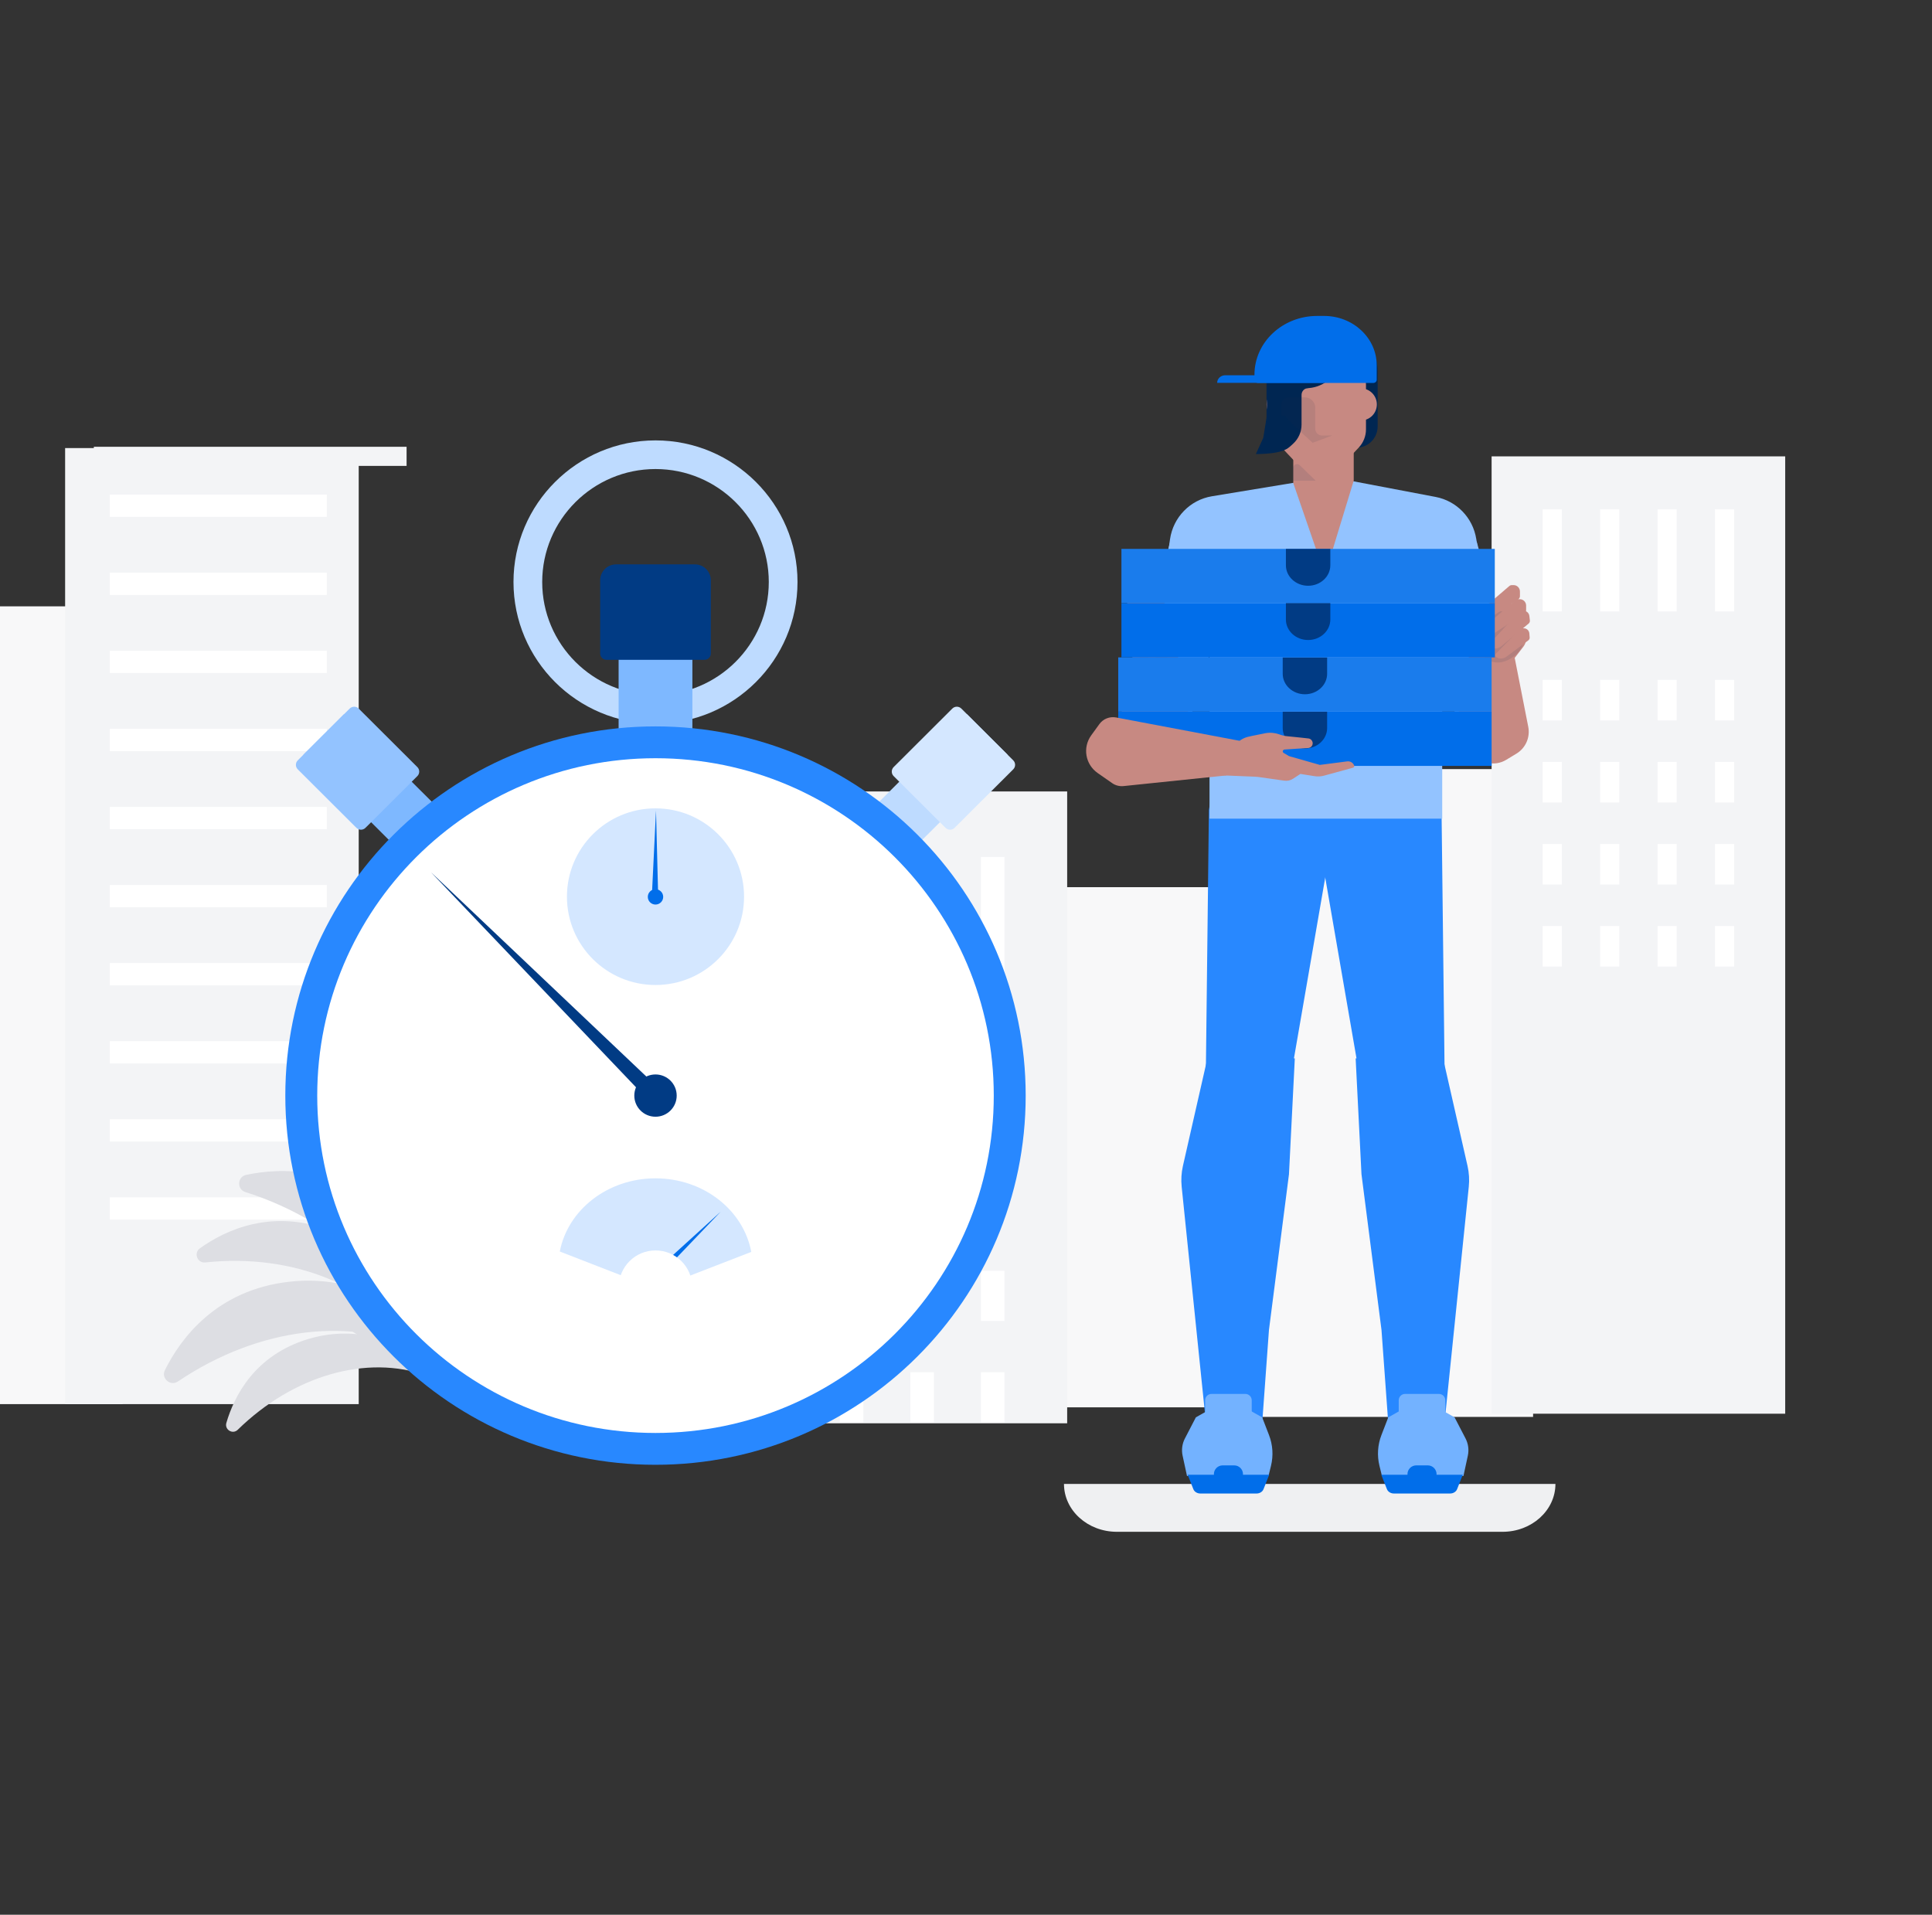 <svg width="336" height="333" viewBox="0 0 336 333" fill="none" xmlns="http://www.w3.org/2000/svg">
<rect x="0" y="0" width="336" height="333" fill="#333333" stroke="none"/>
<g clip-path="url(#clip0_1066_14228)">
<path d="M168.945 132.645H218.895V245.31H168.945V132.645Z" fill="#F8F8F9"/>
</g>
<g clip-path="url(#clip1_1066_14228)">
<path d="M-40.29 105.45H21.315V244.2H-40.29V105.45Z" fill="#F8F8F9"/>
</g>
<g clip-path="url(#clip2_1066_14228)">
<path d="M216.675 133.755H266.625V246.42H216.675V133.755Z" fill="#F8F8F9"/>
</g>
<g clip-path="url(#clip3_1066_14228)">
<path d="M259.41 79.365H310.47V245.865H259.41V79.365Z" fill="#F3F4F6"/>
<path d="M298.26 88.579H301.59V106.339H298.26V88.579Z" fill="white"/>
<path d="M288.27 88.579H291.6V106.339H288.27V88.579Z" fill="white"/>
<path d="M278.28 88.579H281.61V106.339H278.28V88.579Z" fill="white"/>
<path d="M268.29 88.579H271.62V106.339H268.29V88.579Z" fill="white"/>
<path d="M298.26 118.234H301.59V125.29H298.26V118.234Z" fill="white"/>
<path d="M288.27 118.234H291.6V125.29H288.27V118.234Z" fill="white"/>
<path d="M278.28 118.234H281.61V125.29H278.28V118.234Z" fill="white"/>
<path d="M268.29 118.234H271.62V125.29H268.29V118.234Z" fill="white"/>
<path d="M298.26 132.503H301.59V139.56H298.26V132.503Z" fill="white"/>
<path d="M288.27 132.503H291.6V139.56H288.27V132.503Z" fill="white"/>
<path d="M278.28 132.503H281.61V139.56H278.28V132.503Z" fill="white"/>
<path d="M268.29 132.503H271.62V139.56H268.29V132.503Z" fill="white"/>
<path d="M298.26 146.773H301.59V153.829H298.26V146.773Z" fill="white"/>
<path d="M288.27 146.773H291.6V153.829H288.27V146.773Z" fill="white"/>
<path d="M278.28 146.773H281.61V153.829H278.28V146.773Z" fill="white"/>
<path d="M268.29 146.773H271.62V153.829H268.29V146.773Z" fill="white"/>
<path d="M298.26 161.043H301.59V168.099H298.26V161.043Z" fill="white"/>
<path d="M288.27 161.043H291.6V168.099H288.27V161.043Z" fill="white"/>
<path d="M278.28 161.043H281.61V168.099H278.28V161.043Z" fill="white"/>
<path d="M268.29 161.043H271.62V168.099H268.29V161.043Z" fill="white"/>
</g>
<g clip-path="url(#clip4_1066_14228)">
<path d="M122.88 137.64H185.595V343.545H122.88V137.64Z" fill="#F3F4F6"/>
<path d="M170.598 149.035H174.688V170.998H170.598V149.035Z" fill="white"/>
<path d="M158.328 149.035H162.418V170.998H158.328V149.035Z" fill="white"/>
<path d="M146.057 149.035H150.147V170.998H146.057V149.035Z" fill="white"/>
<path d="M133.787 149.035H137.877V170.998H133.787V149.035Z" fill="white"/>
<path d="M170.598 185.708H174.688V194.434H170.598V185.708Z" fill="white"/>
<path d="M158.328 185.708H162.418V194.434H158.328V185.708Z" fill="white"/>
<path d="M146.057 185.708H150.147V194.434H146.057V185.708Z" fill="white"/>
<path d="M133.787 185.708H137.877V194.434H133.787V185.708Z" fill="white"/>
<path d="M170.598 203.355H174.688V212.081H170.598V203.355Z" fill="white"/>
<path d="M158.328 203.355H162.418V212.081H158.328V203.355Z" fill="white"/>
<path d="M146.057 203.355H150.147V212.081H146.057V203.355Z" fill="white"/>
<path d="M133.787 203.355H137.877V212.081H133.787V203.355Z" fill="white"/>
<path d="M170.598 221.001H174.688V229.728H170.598V221.001Z" fill="white"/>
<path d="M158.328 221.001H162.418V229.728H158.328V221.001Z" fill="white"/>
<path d="M146.057 221.001H150.147V229.728H146.057V221.001Z" fill="white"/>
<path d="M133.787 221.001H137.877V229.728H133.787V221.001Z" fill="white"/>
<path d="M170.598 238.648H174.688V247.374H170.598V238.648Z" fill="white"/>
<path d="M158.328 238.648H162.418V247.374H158.328V238.648Z" fill="white"/>
<path d="M146.057 238.648H150.147V247.374H146.057V238.648Z" fill="white"/>
<path d="M133.787 238.648H137.877V247.374H133.787V238.648Z" fill="white"/>
</g>
<g clip-path="url(#clip5_1066_14228)">
<path d="M11.325 77.921H62.385V244.2H11.325V77.921Z" fill="#F3F4F6"/>
<path d="M16.32 77.7H70.71V81.026H16.32V77.7Z" fill="#F3F4F6"/>
<path d="M19.095 86.014H56.835V89.894H19.095V86.014Z" fill="white"/>
<path d="M19.095 99.594H56.835V103.473H19.095V99.594Z" fill="white"/>
<path d="M19.095 113.173H56.835V117.053H19.095V113.173Z" fill="white"/>
<path d="M19.095 126.752H56.835V130.632H19.095V126.752Z" fill="white"/>
<path d="M19.095 140.332H56.835V144.212H19.095V140.332Z" fill="white"/>
<path d="M19.095 153.911H56.835V157.791H19.095V153.911Z" fill="white"/>
<path d="M19.095 167.491H56.835V171.371H19.095V167.491Z" fill="white"/>
<path d="M19.095 181.07H56.835V184.95H19.095V181.07Z" fill="white"/>
<path d="M19.095 194.65H56.835V198.53H19.095V194.65Z" fill="white"/>
<path d="M19.095 208.229H56.835V212.109H19.095V208.229Z" fill="white"/>
</g>
<g clip-path="url(#clip6_1066_14228)">
<path d="M73.737 239.207C71.494 224.881 59.305 212.563 42.669 207.313C41.159 206.836 41.261 204.655 42.807 204.328C48.871 203.043 59.186 202.734 68.163 211.684C79.901 223.388 76.434 239.269 76.434 239.269L73.737 239.207Z" fill="#DDDEE3"/>
<path d="M71.845 234.358C65.034 223.584 50.92 217.934 35.699 219.555C34.317 219.702 33.636 217.906 34.766 217.097C39.196 213.924 47.389 210.04 57.74 214.103C71.276 219.416 74.036 233.459 74.036 233.459L71.845 234.358Z" fill="#DDDEE3"/>
<path d="M74.178 235.257C61.684 228.737 45.03 230.748 30.956 240.248C29.627 241.145 27.967 239.712 28.684 238.273C31.471 232.677 37.683 224.339 50.308 222.909C63.838 221.376 73.172 229.679 76.096 232.721C76.669 233.317 76.706 234.245 76.179 234.878C75.689 235.468 74.859 235.612 74.178 235.257Z" fill="#DDDEE3"/>
<path d="M74.278 239.252C63.757 235.483 50.967 239.246 41.339 248.661C40.465 249.515 39.025 248.639 39.367 247.463C40.71 242.847 44.266 235.691 53.603 232.874C65.813 229.191 75.304 237.435 75.304 237.435L74.278 239.252Z" fill="#DDDEE3"/>
<path d="M76.434 239.269L72.057 225.08L57.968 229.414L74.139 239.886L76.434 239.269Z" fill="#DDDEE3"/>
</g>
<g clip-path="url(#clip7_1066_14228)">
<path d="M114 125.853C127.618 125.853 138.697 114.804 138.697 101.222C138.697 87.639 127.618 76.59 114 76.59C100.381 76.59 89.302 87.639 89.302 101.222C89.302 114.804 100.381 125.853 114 125.853ZM114 81.572C124.864 81.572 133.702 90.386 133.702 101.222C133.702 112.057 124.864 120.871 114 120.871C103.136 120.871 94.297 112.057 94.297 101.222C94.297 90.386 103.136 81.572 114 81.572Z" fill="#BEDBFF"/>
<path d="M107.585 102.578H120.415V138.278H107.585V102.578Z" fill="#7EB8FF"/>
<path d="M122.513 114.754H105.487C104.874 114.754 104.377 114.258 104.377 113.647V100.917C104.377 99.389 105.62 98.15 107.152 98.15H120.848C122.38 98.15 123.623 99.389 123.623 100.917V113.647C123.623 114.258 123.126 114.754 122.513 114.754Z" fill="#013B84"/>
<path d="M149.922 156.498L142.858 149.453L168.169 124.209L175.233 131.254L149.922 156.498Z" fill="#BEDBFF"/>
<path d="M164.442 143.973L155.416 134.972C154.983 134.54 154.983 133.839 155.416 133.407L165.619 123.23C166.053 122.798 166.756 122.798 167.189 123.23L176.215 132.232C176.648 132.665 176.648 133.365 176.215 133.798L166.012 143.973C165.578 144.406 164.875 144.406 164.442 143.973Z" fill="#D4E7FF"/>
<path d="M52.767 131.253L59.83 124.208L85.141 149.452L78.078 156.496L52.767 131.253Z" fill="#7EB8FF"/>
<path d="M63.558 143.973L72.584 134.972C73.017 134.54 73.017 133.839 72.584 133.407L62.38 123.231C61.947 122.799 61.244 122.799 60.811 123.231L51.785 132.232C51.352 132.665 51.352 133.365 51.785 133.798L61.989 143.973C62.422 144.406 63.125 144.406 63.558 143.973Z" fill="#93C3FF"/>
<path d="M114 254.745C78.444 254.745 49.62 225.998 49.62 190.537C49.62 155.076 78.444 126.329 114 126.329C149.556 126.329 178.38 155.076 178.38 190.537C178.38 225.998 149.556 254.745 114 254.745Z" fill="#2888FF"/>
<path d="M114 249.21C81.509 249.21 55.17 222.941 55.17 190.537C55.17 158.133 81.509 131.864 114 131.864C146.491 131.864 172.83 158.133 172.83 190.537C172.83 222.941 146.491 249.21 114 249.21Z" fill="white"/>
<path d="M114 194.213C111.964 194.213 110.314 192.567 110.314 190.537C110.314 188.507 111.964 186.861 114 186.861C116.036 186.861 117.686 188.507 117.686 190.537C117.686 192.567 116.036 194.213 114 194.213Z" fill="#013B84"/>
<path d="M114.982 189.662L74.961 151.705L113.019 191.619L114.982 189.662Z" fill="#013B84"/>
<path d="M114 171.305C105.493 171.305 98.598 164.428 98.598 155.944C98.598 147.46 105.493 140.583 114 140.583C122.506 140.583 129.402 147.46 129.402 155.944C129.402 164.428 122.506 171.305 114 171.305Z" fill="#D4E7FF"/>
<path d="M114 157.313C113.261 157.313 112.662 156.716 112.662 155.979C112.662 155.242 113.261 154.644 114 154.644C114.739 154.644 115.338 155.242 115.338 155.979C115.338 156.716 114.739 157.313 114 157.313Z" fill="#016EEA"/>
<path d="M114.467 155.998L114.088 140.953L113.357 155.985L114.467 155.998Z" fill="#016EEA"/>
<path d="M130.656 217.723L114.075 224.148L97.356 217.656C98.742 210.426 105.664 204.928 113.999 204.928C122.361 204.928 129.3 210.46 130.656 217.723Z" fill="#D4E7FF"/>
<path d="M114.3 222.256L125.356 210.711L113.524 221.464L114.3 222.256Z" fill="#016EEA"/>
<path d="M113.999 230.197C110.474 230.197 107.617 227.347 107.617 223.831C107.617 220.316 110.474 217.466 113.999 217.466C117.524 217.466 120.382 220.316 120.382 223.831C120.382 227.347 117.524 230.197 113.999 230.197Z" fill="white"/>
</g>
<g clip-path="url(#clip8_1066_14228)">
<path d="M185.04 258.075C185.04 262.673 189.16 266.4 194.243 266.4H261.307C266.39 266.4 270.51 262.673 270.51 258.075H185.04Z" fill="#EFF0F2"/>
</g>
<g clip-path="url(#clip9_1066_14228)">
<path d="M256.808 94.162L263.759 119.767C263.886 120.235 263.857 120.731 263.676 121.18L261.795 125.87C261.443 126.746 260.578 127.301 259.64 127.253L253.95 126.959L244.047 94.168L256.808 94.162Z" fill="#93C3FF"/>
<path d="M262.296 108.66L265.784 126.406C266.144 128.238 265.323 130.1 263.734 131.063L261.949 132.144C259.865 133.405 257.158 132.728 255.903 130.631L254.147 127.694C253.596 126.773 253.396 125.681 253.586 124.623L255.842 112.049L262.296 108.66Z" fill="#C78982"/>
<path d="M256.581 113.599L259.598 115.084C260.735 115.973 262.389 115.765 263.272 114.621L264.902 112.511C265.786 111.367 265.579 109.703 264.442 108.814L262.727 104.767C261.59 103.878 259.137 104.969 258.254 106.113L256.292 109.677C255.544 110.644 255.619 112.847 256.581 113.599Z" fill="#C78982"/>
<path d="M235.927 77.851H220.267V64.518C220.266 59.844 224.033 56.055 228.679 56.055H231.18C235.825 56.055 239.591 59.844 239.591 64.518V74.164C239.591 76.2 237.951 77.851 235.927 77.851Z" fill="#002652"/>
<path d="M203.535 94.162L196.584 119.767C196.457 120.235 196.486 120.731 196.667 121.18L198.548 125.87C198.9 126.746 199.765 127.301 200.703 127.253L206.393 126.959L216.296 94.168L203.535 94.162Z" fill="#93C3FF"/>
<path d="M197.791 109.96L194.559 126.407C194.199 128.239 195.019 130.101 196.608 131.063L198.393 132.144C200.478 133.406 203.184 132.729 204.439 130.632L206.195 127.695C206.747 126.773 206.946 125.681 206.756 124.623L204.5 112.05L197.791 109.96Z" fill="#C78982"/>
<path d="M249.679 86.424L231.273 82.925L210.774 86.306C206.981 86.931 204.03 89.958 203.48 93.784L201.761 105.746L258.632 105.45L256.738 93.713C256.145 90.031 253.322 87.117 249.679 86.424Z" fill="#93C3FF"/>
<path d="M247.469 123.229L250.702 140.835L251.237 186.555C251.237 186.555 236.238 185.932 236.188 185.648L226.152 127.647L247.469 123.229Z" fill="#2888FF"/>
<path d="M255.441 206.385L253.392 226.304L252.694 233.089L252.314 236.795L252.201 237.892L251.836 241.437L251.657 243.186L251.385 245.845L251.368 245.997C251.368 245.997 249.609 246.296 247.569 246.644C246.67 246.799 245.716 246.961 244.837 247.115C244.339 247.199 243.869 247.282 243.441 247.356C242.344 247.546 241.552 247.687 241.451 247.711L241.428 247.389L241.363 246.479L240.843 239.323L240.26 231.296L236.779 204.217L235.765 184.079L250.396 181.55L255.223 202.773C255.491 203.957 255.564 205.177 255.441 206.385Z" fill="#2888FF"/>
<path d="M240.338 256.684H254.514L255.276 253.159C255.496 252.145 255.354 251.086 254.877 250.166L252.972 246.496L247.223 243.236L241.439 246.496L240.247 249.583C239.59 251.287 239.471 253.153 239.907 254.927L240.338 256.684Z" fill="#73B2FF"/>
<path d="M242.424 259.74H252.19C252.74 259.74 253.23 259.438 253.407 258.988L254.395 256.48H240.219L241.207 258.988C241.385 259.438 241.873 259.74 242.424 259.74Z" fill="#016EEA"/>
<path d="M244.358 242.422H250.256C250.865 242.422 251.358 242.918 251.358 243.53V249.26C251.358 249.872 250.865 250.368 250.256 250.368H244.358C243.75 250.368 243.257 249.872 243.257 249.26V243.53C243.257 242.918 243.75 242.422 244.358 242.422Z" fill="#73B2FF"/>
<path d="M248.32 254.85H246.295C245.459 254.85 244.776 255.538 244.776 256.378C244.776 257.219 245.459 257.906 246.295 257.906H248.32C249.155 257.906 249.839 257.219 249.839 256.378C249.839 255.538 249.155 254.85 248.32 254.85Z" fill="#016EEA"/>
<path d="M213.479 123.229L210.245 140.835L209.711 186.555C209.711 186.555 224.71 185.932 224.76 185.648L234.796 127.647L213.479 123.229Z" fill="#2888FF"/>
<path d="M205.508 206.385L207.557 226.304L208.254 233.089L208.634 236.795L208.747 237.892L209.112 241.437L209.292 243.186L209.563 245.845L209.58 245.997C209.58 245.997 211.339 246.296 213.379 246.644C214.278 246.799 215.232 246.961 216.111 247.115C216.609 247.199 217.08 247.282 217.507 247.356C218.604 247.546 219.396 247.687 219.497 247.711L219.52 247.389L219.585 246.479L220.105 239.323L220.688 231.296L224.169 204.217L225.184 184.079L210.552 181.55L205.725 202.773C205.458 203.957 205.384 205.177 205.508 206.385Z" fill="#2888FF"/>
<path d="M220.609 256.684H206.433L205.671 253.159C205.452 252.145 205.593 251.086 206.071 250.166L207.975 246.496L213.724 243.236L219.508 246.496L220.7 249.583C221.358 251.287 221.477 253.153 221.041 254.927L220.609 256.684Z" fill="#73B2FF"/>
<path d="M218.524 259.74H208.758C208.208 259.74 207.719 259.438 207.541 258.988L206.553 256.48H220.729L219.741 258.988C219.564 259.438 219.074 259.74 218.524 259.74Z" fill="#016EEA"/>
<path d="M216.59 242.422H210.692C210.084 242.422 209.591 242.918 209.591 243.53V249.26C209.591 249.872 210.084 250.368 210.692 250.368H216.59C217.199 250.368 217.692 249.872 217.692 249.26V243.53C217.692 242.918 217.199 242.422 216.59 242.422Z" fill="#73B2FF"/>
<path d="M212.629 254.85H214.654C215.489 254.85 216.173 255.538 216.173 256.378C216.173 257.219 215.489 257.906 214.654 257.906H212.629C211.793 257.906 211.11 257.219 211.11 256.378C211.11 255.538 211.793 254.85 212.629 254.85Z" fill="#016EEA"/>
<path d="M210.35 86.692L250.819 86.917V142.371H210.35V86.692Z" fill="#93C3FF"/>
<path d="M231.018 98.044L235.431 83.59V74.524H229.831H224.919V84.033L229.762 98.066C229.971 98.674 230.83 98.658 231.018 98.044Z" fill="#C78982"/>
<path d="M221.648 60.031H229.605H230.742C234.509 60.031 237.562 63.103 237.562 66.893V71.01V74.677C237.562 75.847 237.116 76.973 236.317 77.822L232.395 81.989H226.815L222.893 77.822C222.094 76.973 221.648 75.847 221.648 74.677V71.01V60.031H221.648Z" fill="#C78982"/>
<path d="M223.042 73.123H227.532C227.832 73.123 228.075 72.879 228.075 72.577V68.091C228.075 67.79 227.832 67.546 227.532 67.546H223.042C221.512 67.546 220.271 68.794 220.271 70.334C220.27 71.875 221.512 73.123 223.042 73.123Z" fill="#C78982"/>
<path d="M236.681 73.123H232.191C231.892 73.123 231.649 72.879 231.649 72.577V68.091C231.649 67.79 231.892 67.546 232.191 67.546H236.681C238.212 67.546 239.453 68.794 239.453 70.334C239.453 71.875 238.211 73.123 236.681 73.123Z" fill="#C78982"/>
<path d="M224.975 58.457H234.216L233.027 62.965C232.321 65.644 229.91 67.51 227.154 67.51H220.876V62.581C220.876 60.303 222.711 58.457 224.975 58.457Z" fill="#002652"/>
<path d="M227.531 67.491C226.882 67.491 226.357 68.02 226.357 68.672V73.844C226.357 75.113 225.821 76.322 224.886 77.173C223.949 78.025 223.384 78.898 218.412 78.973L219.694 76.156L220.335 72.245L220.313 64.518H227.531V67.491Z" fill="#002652"/>
<path opacity="0.1" d="M226.057 80.914L228.794 83.593H224.9V81.406C224.9 80.799 225.625 80.491 226.057 80.914Z" fill="#002652"/>
<g opacity="0.1">
<path d="M222.814 71.435L222.783 71.395H222.814V70.446C222.814 69.707 223.409 69.108 224.145 69.108H226.943C227.933 69.108 228.735 69.915 228.735 70.91V71.129C228.735 71.221 228.722 71.309 228.703 71.395H228.735V74.557C228.735 75.21 229.262 75.741 229.912 75.741H231.691L228.274 77.007L224.254 73.258L223.506 72.31H222.814V71.435H222.814Z" fill="#1D2445"/>
</g>
<path d="M201.338 110.529C200.181 110.529 199.242 109.204 199.242 107.57C199.242 105.936 200.181 104.611 201.338 104.611C202.496 104.611 203.434 105.936 203.434 107.57C203.434 109.204 202.496 110.529 201.338 110.529Z" fill="#C78982"/>
<path opacity="0.1" d="M257.728 113.646L257.025 112.314C256.146 110.648 256.932 108.345 258.782 107.169L259.077 106.982C260.94 105.798 263.189 106.202 264.075 107.879L264.759 109.176C265.644 110.851 264.852 113.168 262.992 114.35L262.697 114.538C260.837 115.72 258.612 115.321 257.728 113.646Z" fill="#002652"/>
<path d="M256.421 107.651C256.423 107.655 256.425 107.659 256.429 107.662C256.901 108.165 257.744 108.284 258.489 107.874L264.038 104.238C264.225 104.115 264.338 103.906 264.338 103.681V102.866C264.338 102.254 263.845 101.758 263.237 101.758H262.921C262.764 101.758 262.612 101.815 262.493 101.917L256.518 107.039C256.321 107.181 256.279 107.456 256.421 107.651Z" fill="#C78982"/>
<path d="M257.495 110.098C257.498 110.102 257.499 110.107 257.504 110.109C257.975 110.612 258.819 110.732 259.563 110.322L265.113 106.685C265.3 106.563 265.413 106.353 265.413 106.128V105.314C265.413 104.702 264.92 104.206 264.312 104.206H263.996C263.839 104.206 263.687 104.263 263.567 104.365L257.592 109.487C257.396 109.628 257.354 109.903 257.495 110.098Z" fill="#C78982"/>
<path d="M259.088 112.454C259.09 112.458 259.093 112.462 259.097 112.464C259.591 112.883 260.392 112.905 261.044 112.442L265.845 108.448C266.007 108.313 266.09 108.106 266.066 107.896L265.979 107.135C265.915 106.563 265.401 106.152 264.833 106.218L264.538 106.251C264.391 106.268 264.255 106.337 264.154 106.445L259.113 111.872C258.946 112.026 258.936 112.287 259.088 112.454Z" fill="#C78982"/>
<path d="M260.129 114.197C260.132 114.2 260.134 114.204 260.138 114.206C260.579 114.607 261.317 114.652 261.933 114.246L265.807 111.359C265.96 111.24 266.043 111.051 266.028 110.857L265.972 110.153C265.929 109.624 265.469 109.23 264.943 109.272L264.671 109.294C264.535 109.305 264.408 109.365 264.311 109.461L260.172 113.661C260.011 113.798 259.994 114.038 260.129 114.197Z" fill="#C78982"/>
<path d="M204.649 113.599L201.633 115.084C200.496 115.973 198.842 115.765 197.958 114.621L196.328 112.511C195.445 111.367 195.652 109.703 196.789 108.814L198.504 104.767C199.641 103.878 202.093 104.969 202.977 106.113L204.939 109.677C205.687 110.644 205.611 112.847 204.649 113.599Z" fill="#C78982"/>
<path opacity="0.1" d="M203.503 113.646L204.206 112.314C205.085 110.648 204.298 108.345 202.448 107.169L202.153 106.982C200.29 105.798 198.041 106.202 197.156 107.879L196.471 109.176C195.587 110.851 196.378 113.168 198.238 114.35L198.534 114.538C200.394 115.72 202.618 115.321 203.503 113.646Z" fill="#002652"/>
<path d="M204.99 107.546C204.988 107.551 204.986 107.555 204.981 107.558C204.51 108.061 203.666 108.18 202.922 107.77L197.373 104.134C197.185 104.011 197.073 103.802 197.073 103.577V102.763C197.073 102.151 197.566 101.655 198.174 101.655H198.49C198.647 101.655 198.799 101.711 198.918 101.813L204.893 106.935C205.089 107.077 205.131 107.352 204.99 107.546Z" fill="#C78982"/>
<path d="M203.915 109.994C203.913 109.998 203.911 110.003 203.906 110.005C203.435 110.508 202.591 110.628 201.847 110.218L196.298 106.581C196.111 106.459 195.998 106.249 195.998 106.024V105.21C195.998 104.598 196.491 104.102 197.099 104.102H197.415C197.572 104.102 197.724 104.158 197.843 104.261L203.818 109.382C204.014 109.524 204.056 109.799 203.915 109.994Z" fill="#C78982"/>
<path d="M202.322 112.351C202.32 112.355 202.317 112.358 202.313 112.36C201.819 112.78 201.018 112.801 200.366 112.338L195.565 108.345C195.403 108.21 195.32 108.002 195.344 107.792L195.43 107.031C195.495 106.46 196.009 106.049 196.577 106.114L196.872 106.148C197.019 106.164 197.155 106.234 197.256 106.342L202.297 111.768C202.464 111.922 202.474 112.184 202.322 112.351Z" fill="#C78982"/>
<path d="M201.281 114.093C201.279 114.097 201.277 114.1 201.273 114.102C200.831 114.504 200.094 114.548 199.478 114.142L195.604 111.256C195.451 111.137 195.368 110.947 195.383 110.753L195.439 110.049C195.481 109.52 195.941 109.126 196.467 109.169L196.74 109.191C196.876 109.202 197.003 109.261 197.1 109.358L201.239 113.557C201.4 113.694 201.417 113.934 201.281 114.093Z" fill="#C78982"/>
</g>
<g clip-path="url(#clip10_1066_14228)">
<path d="M194.475 123.765H259.41V133.2H194.475V123.765Z" fill="#016EEA"/>
<path d="M226.943 130.176C229.076 130.176 230.805 128.58 230.805 126.613V123.765H223.081V126.612C223.08 128.58 224.809 130.176 226.943 130.176Z" fill="#013B84"/>
</g>
<g clip-path="url(#clip11_1066_14228)">
<path d="M216.949 129.093L194.113 124.776C193 124.566 191.862 125.014 191.202 125.922L189.787 127.872C188.245 129.996 188.744 132.937 190.902 134.442L193.425 136.202C193.997 136.602 194.699 136.782 195.399 136.709L213.276 134.857L216.949 129.093Z" fill="#C78982"/>
<path d="M235.514 133.16C235.514 133.16 235.514 133.163 235.515 133.166C235.555 133.314 235.467 133.467 235.316 133.511L230.267 134.897C229.725 135.047 229.155 135.076 228.598 134.983L226.159 134.597L224.876 135.432C224.43 135.727 223.887 135.844 223.358 135.768L218.786 135.121L218.749 135.115C218.588 135.098 218.431 135.087 218.272 135.085L218.274 135.079L208.636 134.683L214.666 129.854C215.689 128.395 216.631 128.21 217.891 127.953L220.105 127.506C220.911 127.366 221.737 127.441 222.501 127.721C222.969 127.898 223.458 128.008 223.96 128.049C225.376 128.18 227.601 128.431 227.601 128.431C227.97 128.503 228.242 128.8 228.284 129.162L228.293 129.242C228.308 129.695 227.951 130.074 227.489 130.094C227.025 130.117 224.258 130.286 223.395 130.355C223.392 130.355 223.389 130.356 223.389 130.356C223.248 130.372 223.133 130.469 223.099 130.603C223.064 130.734 223.123 130.87 223.24 130.941L224.165 131.496L229.54 133.026L234.3 132.413C234.829 132.347 235.334 132.65 235.509 133.143L235.514 133.16Z" fill="#C78982"/>
</g>
<g clip-path="url(#clip12_1066_14228)">
<path d="M194.475 114.33H259.41V123.765H194.475V114.33Z" fill="#1A7CEC"/>
<path d="M226.943 120.741C229.076 120.741 230.805 119.145 230.805 117.178V114.33H223.081V117.177C223.08 119.145 224.809 120.741 226.943 120.741Z" fill="#013B84"/>
</g>
<g clip-path="url(#clip13_1066_14228)">
<path d="M195.03 95.46H259.965V104.895H195.03V95.46Z" fill="#1A7CEC"/>
<path d="M227.498 101.871C229.631 101.871 231.36 100.275 231.36 98.308V95.46H223.636V98.307C223.635 100.275 225.365 101.871 227.498 101.871Z" fill="#013B84"/>
</g>
<g clip-path="url(#clip14_1066_14228)">
<path d="M195.03 104.895H259.965V114.33H195.03V104.895Z" fill="#016EEA"/>
<path d="M227.498 111.306C229.631 111.306 231.36 109.71 231.36 107.743V104.895H223.636V107.742C223.635 109.71 225.365 111.306 227.498 111.306Z" fill="#013B84"/>
</g>
<g clip-path="url(#clip15_1066_14228)">
<path d="M229.071 54.945H230.275C235.331 54.945 239.43 58.79 239.43 63.533V66.043C239.43 66.351 239.164 66.6 238.837 66.6H218.759C218.432 66.6 218.166 66.351 218.166 66.043V65.175C218.166 59.525 223.048 54.945 229.071 54.945Z" fill="#016EEA"/>
<path d="M230.143 65.261H213.087C212.31 65.261 211.68 65.852 211.68 66.581H230.143V65.261Z" fill="#016EEA"/>
</g>
<defs>
<clipPath id="clip0_1066_14228">
<rect width="49.395" height="90.465" fill="white" transform="matrix(-1 0 0 1 218.895 154.29)"/>
</clipPath>
<clipPath id="clip1_1066_14228">
<rect width="61.605" height="138.75" fill="white" transform="matrix(-1 0 0 1 21.315 105.45)"/>
</clipPath>
<clipPath id="clip2_1066_14228">
<rect width="49.95" height="112.665" fill="white" transform="matrix(-1 0 0 1 266.625 133.755)"/>
</clipPath>
<clipPath id="clip3_1066_14228">
<rect width="51.06" height="166.5" fill="white" transform="matrix(-1 0 0 1 310.47 79.365)"/>
</clipPath>
<clipPath id="clip4_1066_14228">
<rect width="62.715" height="109.89" fill="white" transform="matrix(-1 0 0 1 185.595 137.64)"/>
</clipPath>
<clipPath id="clip5_1066_14228">
<rect width="59.385" height="166.5" fill="white" transform="matrix(-1 0 0 1 70.71 77.7)"/>
</clipPath>
<clipPath id="clip6_1066_14228">
<rect width="49.395" height="43.29" fill="white" transform="matrix(0.956 -0.294 0.295 0.956 19.923 211.359)"/>
</clipPath>
<clipPath id="clip7_1066_14228">
<rect width="128.76" height="178.155" fill="white" transform="matrix(-1 0 0 1 178.38 76.59)"/>
</clipPath>
<clipPath id="clip8_1066_14228">
<rect width="85.47" height="8.325" fill="white" transform="matrix(-1 0 0 1 270.51 258.075)"/>
</clipPath>
<clipPath id="clip9_1066_14228">
<rect width="71.595" height="203.685" fill="white" transform="matrix(-1 0 0 1 266.07 56.055)"/>
</clipPath>
<clipPath id="clip10_1066_14228">
<rect width="64.935" height="9.435" fill="white" transform="matrix(-1 0 0 1 259.41 123.765)"/>
</clipPath>
<clipPath id="clip11_1066_14228">
<rect width="46.065" height="14.43" fill="white" transform="matrix(0.994 -0.113 0.114 0.994 188.256 125.31)"/>
</clipPath>
<clipPath id="clip12_1066_14228">
<rect width="64.935" height="9.435" fill="white" transform="matrix(-1 0 0 1 259.41 114.33)"/>
</clipPath>
<clipPath id="clip13_1066_14228">
<rect width="64.935" height="9.435" fill="white" transform="matrix(-1 0 0 1 259.965 95.46)"/>
</clipPath>
<clipPath id="clip14_1066_14228">
<rect width="64.935" height="9.435" fill="white" transform="matrix(-1 0 0 1 259.965 104.895)"/>
</clipPath>
<clipPath id="clip15_1066_14228">
<rect width="27.75" height="11.655" fill="white" transform="translate(211.68 54.945)"/>
</clipPath>
</defs>
</svg>
